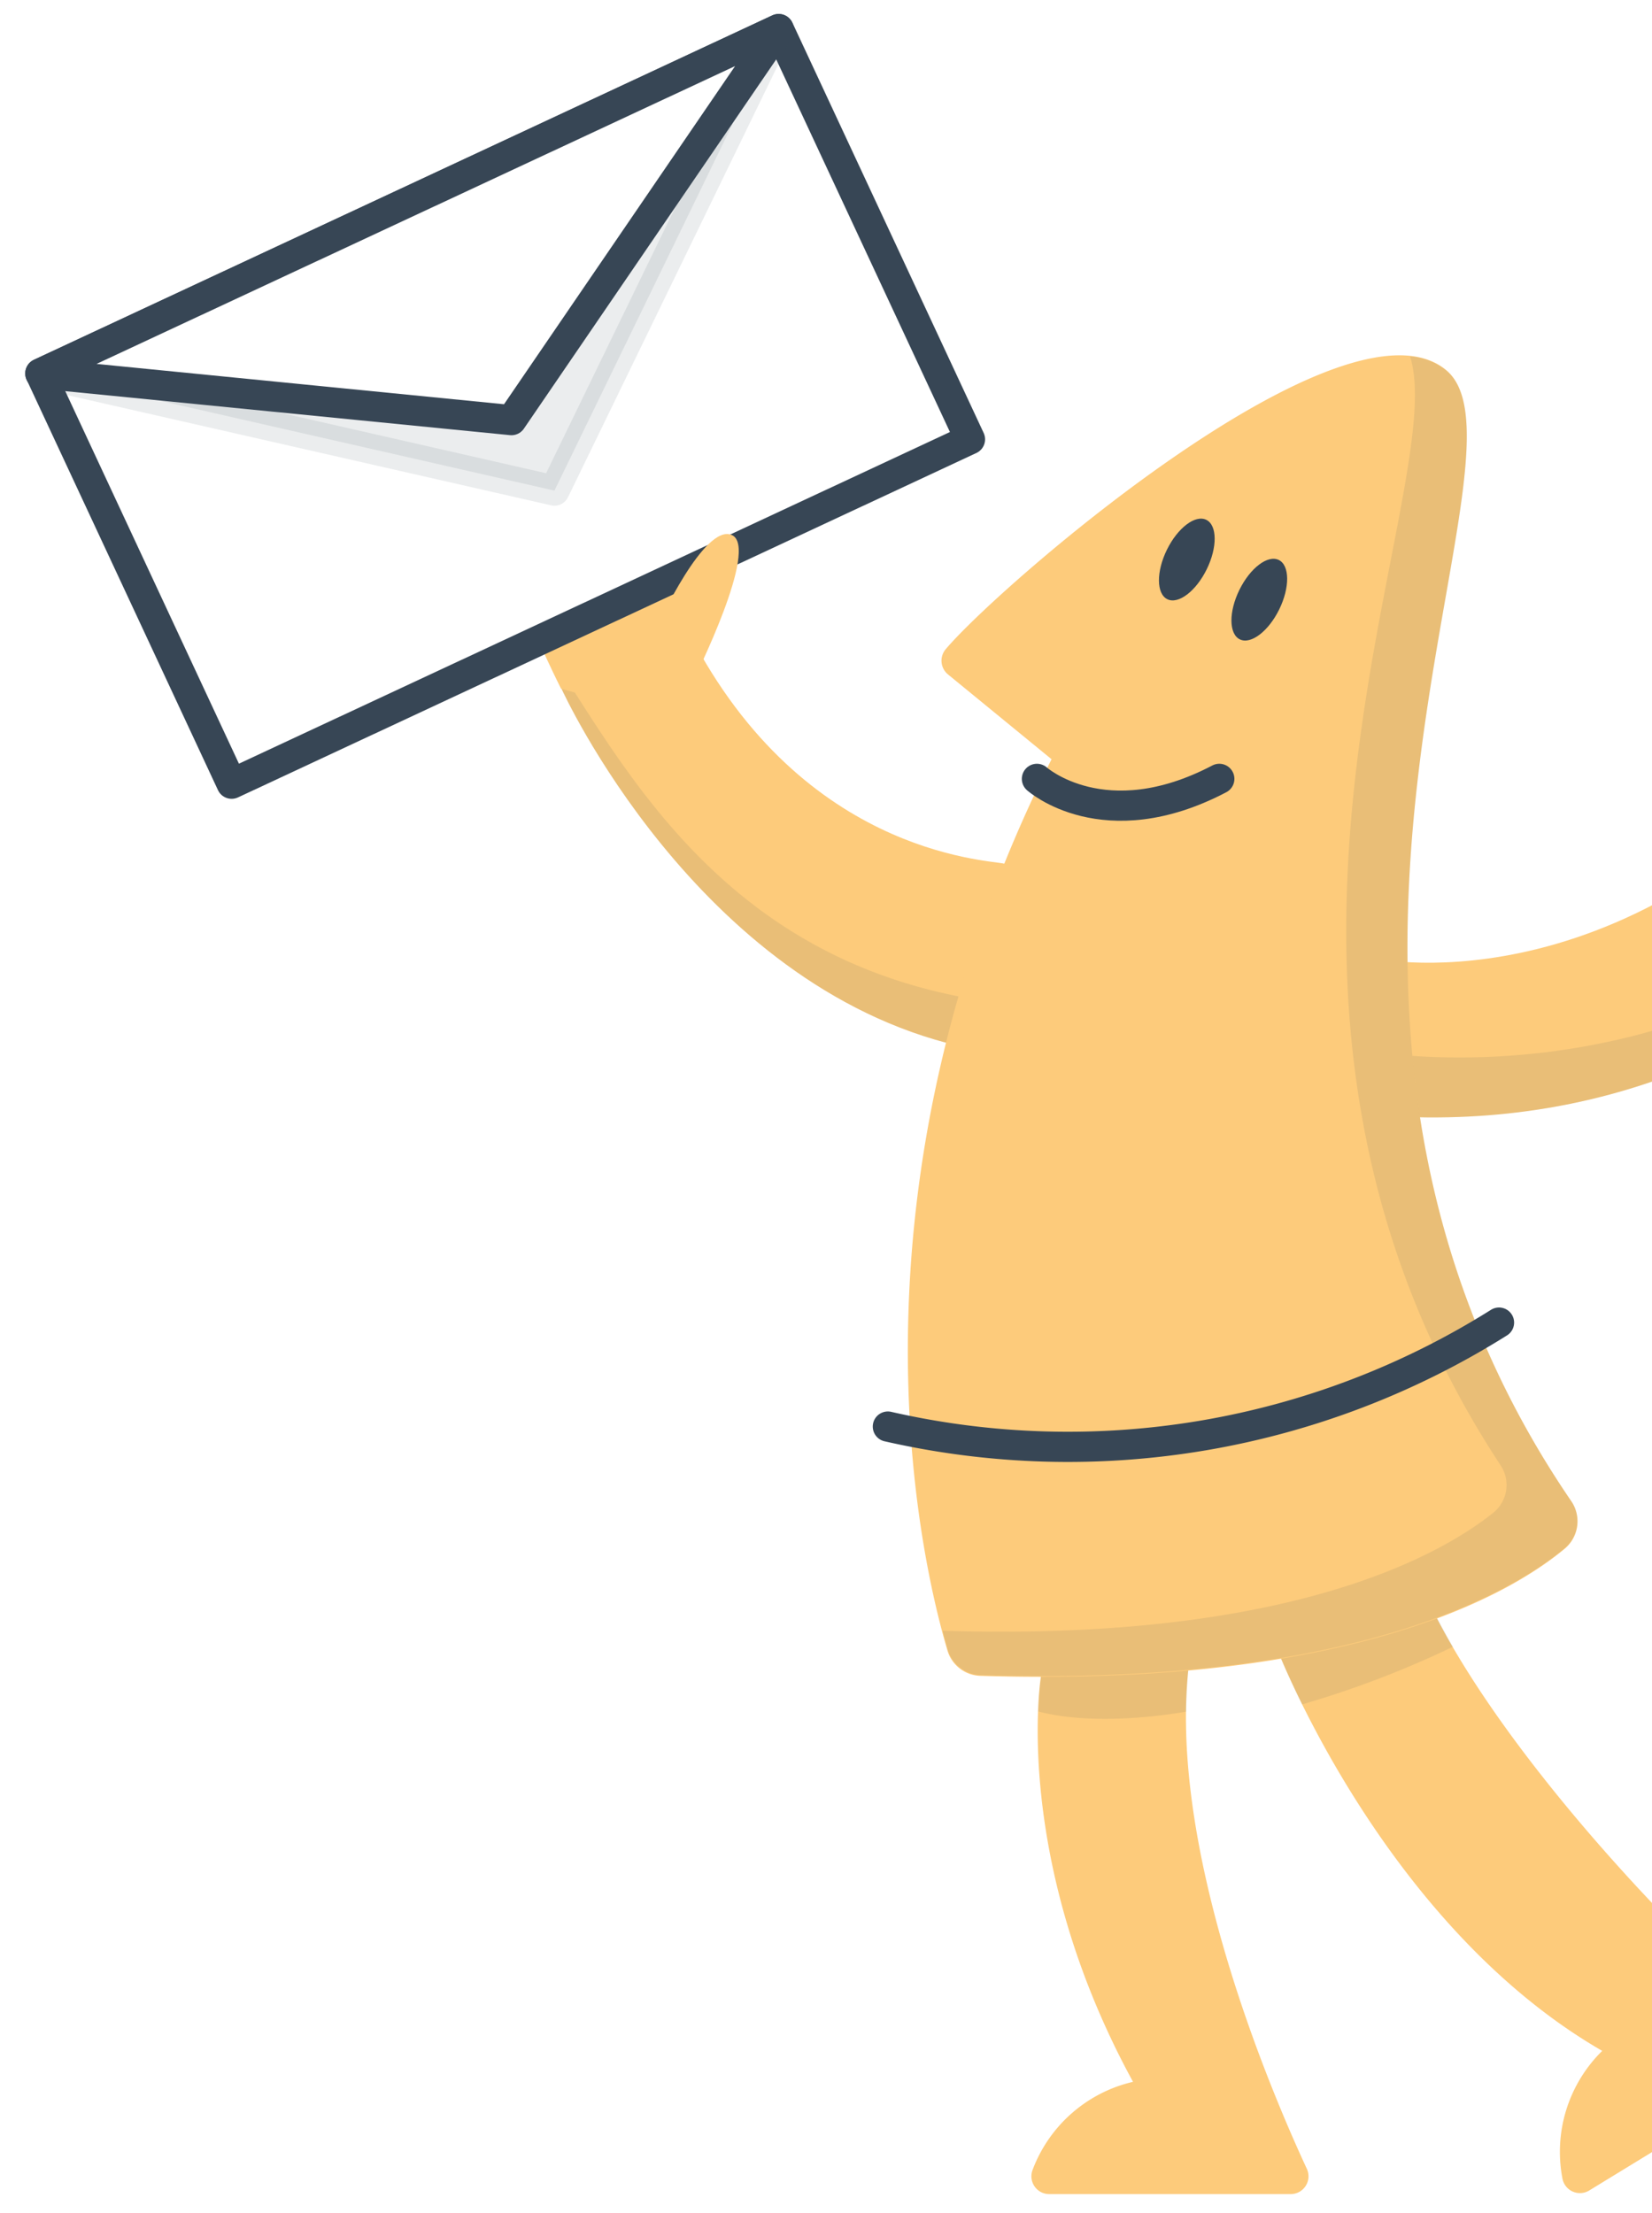 <svg id="33071d0a-d34c-4f64-9727-297a10f880bd" data-name="Layer 1" xmlns="http://www.w3.org/2000/svg" xmlns:xlink="http://www.w3.org/1999/xlink" viewBox="0 0 109.5 146.64"><defs><style>.\31 9179f07-3cba-462c-bbe9-f9162b7dc604,.d6ee862b-eb97-4916-8505-69dcd4a0e0f0{fill:none;}.\31 7add900-bd85-4c68-8357-d54e8a2bd1b7{clip-path:url(#06837f9b-ef8f-48e4-8725-e4f75fbe77ae);}.\38 2459525-7484-49ab-a8a3-63a7b829b589{fill:#fdcb7b;}.\39 d08ff5b-8fba-4e97-ab6a-e126ed21c989,.bd6887ce-c449-4a27-ab8d-c88e5190a072,.bdd1c3a2-288b-45b0-996b-b0d4dd10faf6{fill:#374655;}.bd6887ce-c449-4a27-ab8d-c88e5190a072,.bdd1c3a2-288b-45b0-996b-b0d4dd10faf6{opacity:0.1;}.\31 9179f07-3cba-462c-bbe9-f9162b7dc604,.\32 4ce3d6f-85e5-4064-9de8-54019f942889,.bdd1c3a2-288b-45b0-996b-b0d4dd10faf6{stroke:#374655;stroke-linecap:round;stroke-linejoin:round;stroke-width:2px;}.\32 4ce3d6f-85e5-4064-9de8-54019f942889{fill:#fff;}</style><clipPath id="06837f9b-ef8f-48e4-8725-e4f75fbe77ae"><rect class="d6ee862b-eb97-4916-8505-69dcd4a0e0f0" x="-19.48" y="-10.15" width="128.98" height="189.51"/></clipPath></defs><title>check-email</title><g class="17add900-bd85-4c68-8357-d54e8a2bd1b7"><path class="82459525-7484-49ab-a8a3-63a7b829b589" d="M84.59,109.12s7,18.34,21.61,26.78a9.38,9.38,0,0,0-2.64,8.44,1.18,1.18,0,0,0,1.78.81L119,136.8a1.18,1.18,0,0,0,0-2c-4.76-3.17-19.46-18-24.55-29.19Z"/><path class="bd6887ce-c449-4a27-ab8d-c88e5190a072" d="M84.59,109.12h0s0.57,1.5,1.72,3.82a64.94,64.94,0,0,0,10-3.82c-0.69-1.19-1.31-2.37-1.83-3.51Z"/><path class="82459525-7484-49ab-a8a3-63a7b829b589" d="M91.28,63.53s17.5,3.68,33.09-16.38c6.22,3.28,10.45,3.41,10.45,3.41S120.44,78,88,73.56C80.54,67.06,91.28,63.53,91.28,63.53Z"/><path class="bd6887ce-c449-4a27-ab8d-c88e5190a072" d="M134.83,50.57h0C114.59,76.75,87.14,69,87.14,69l-1.59,1.28A7.71,7.71,0,0,0,88,73.56C120.44,78,134.83,50.57,134.83,50.57Z"/><path class="82459525-7484-49ab-a8a3-63a7b829b589" d="M66.57,57.23c-1.21-.27-13.76-0.67-21.25-16l-8.09,4.43s8.89,19.6,26.37,23.66S66.57,57.23,66.57,57.23Z"/><path class="bd6887ce-c449-4a27-ab8d-c88e5190a072" d="M72.18,66.8C51.25,66.94,43.27,54,37.69,45.24a2.17,2.17,0,0,0-.47.41s8.89,19.6,26.37,23.66C70.6,70.94,72.46,69.32,72.18,66.8Z"/><path class="82459525-7484-49ab-a8a3-63a7b829b589" d="M69,111.05s-2,12.06,6.1,26.9a9.38,9.38,0,0,0-6.65,5.82,1.18,1.18,0,0,0,1.1,1.62h16a1.18,1.18,0,0,0,1.07-1.68c-2.41-5.19-9.3-21.34-7.8-33.55Z"/><path class="bd6887ce-c449-4a27-ab8d-c88e5190a072" d="M78.63,113.42a29.56,29.56,0,0,1,.19-3.25l-9.81.89a21,21,0,0,0-.19,2.35C72.3,114.31,76.7,113.75,78.63,113.42Z"/><path class="82459525-7484-49ab-a8a3-63a7b829b589" d="M62.8,109.37c-1.87-6.33-7.4-30.54,6.9-59.06l-6.84-5.6A1.18,1.18,0,0,1,62.7,43c3.67-4.32,26.43-24,33.14-18.49S81.4,66.17,104.14,99.46a2.36,2.36,0,0,1-.42,3.16c-3.59,3-14.1,9.19-38.74,8.43A2.35,2.35,0,0,1,62.8,109.37Z"/><path class="bd6887ce-c449-4a27-ab8d-c88e5190a072" d="M104.14,99.46c-22.74-33.29-1.58-69.4-8.29-74.92a4.39,4.39,0,0,0-2.39-.93c2.86,8.94-14.66,42.08,6,73.48a2.36,2.36,0,0,1-.48,3.15c-3.52,2.82-13.57,8.54-36.5,7.82,0.13,0.49.25,0.93,0.36,1.31A2.35,2.35,0,0,0,65,111c24.65,0.76,35.15-5.45,38.74-8.43A2.36,2.36,0,0,0,104.14,99.46Z"/><path class="19179f07-3cba-462c-bbe9-f9162b7dc604" d="M58.85,94.53a53.69,53.69,0,0,0,40.51-6.89"/><path class="19179f07-3cba-462c-bbe9-f9162b7dc604" d="M68.73,51.61s4.46,4,12.09,0"/><ellipse class="9d08ff5b-8fba-4e97-ab6a-e126ed21c989" cx="83.47" cy="39.73" rx="2.93" ry="1.47" transform="translate(11.01 97.14) rotate(-63.84)"/><ellipse class="9d08ff5b-8fba-4e97-ab6a-e126ed21c989" cx="78.67" cy="37.08" rx="2.93" ry="1.47" transform="translate(10.7 91.34) rotate(-63.84)"/><path class="82459525-7484-49ab-a8a3-63a7b829b589" d="M46.37,44.15S44.18,29,41.59,29.77s1.76,14.5,1.76,14.5Z"/><path class="82459525-7484-49ab-a8a3-63a7b829b589" d="M44.3,44.46s-4.37-14.75-7.09-13.39S41,45.24,41,45.24Z"/><path class="82459525-7484-49ab-a8a3-63a7b829b589" d="M42.19,47s-6.79-15.88-9-14.79,4,13.43,4,13.43Z"/><rect class="24ce3d6f-85e5-4064-9de8-54019f942889" x="6.48" y="11.93" width="54" height="30" transform="translate(-8.24 16.67) rotate(-25)"/><polygon class="bdd1c3a2-288b-45b0-996b-b0d4dd10faf6" points="36.75 32.51 2.67 24.75 51.61 1.93 36.75 32.51"/><polygon class="24ce3d6f-85e5-4064-9de8-54019f942889" points="33.9 27.84 2.67 24.75 51.61 1.93 33.9 27.84"/><path class="82459525-7484-49ab-a8a3-63a7b829b589" d="M48.5,35.45c-1.81-.78-4.88,5.94-4.88,5.94L46,45S50.38,36.25,48.5,35.45Z"/></g></svg>